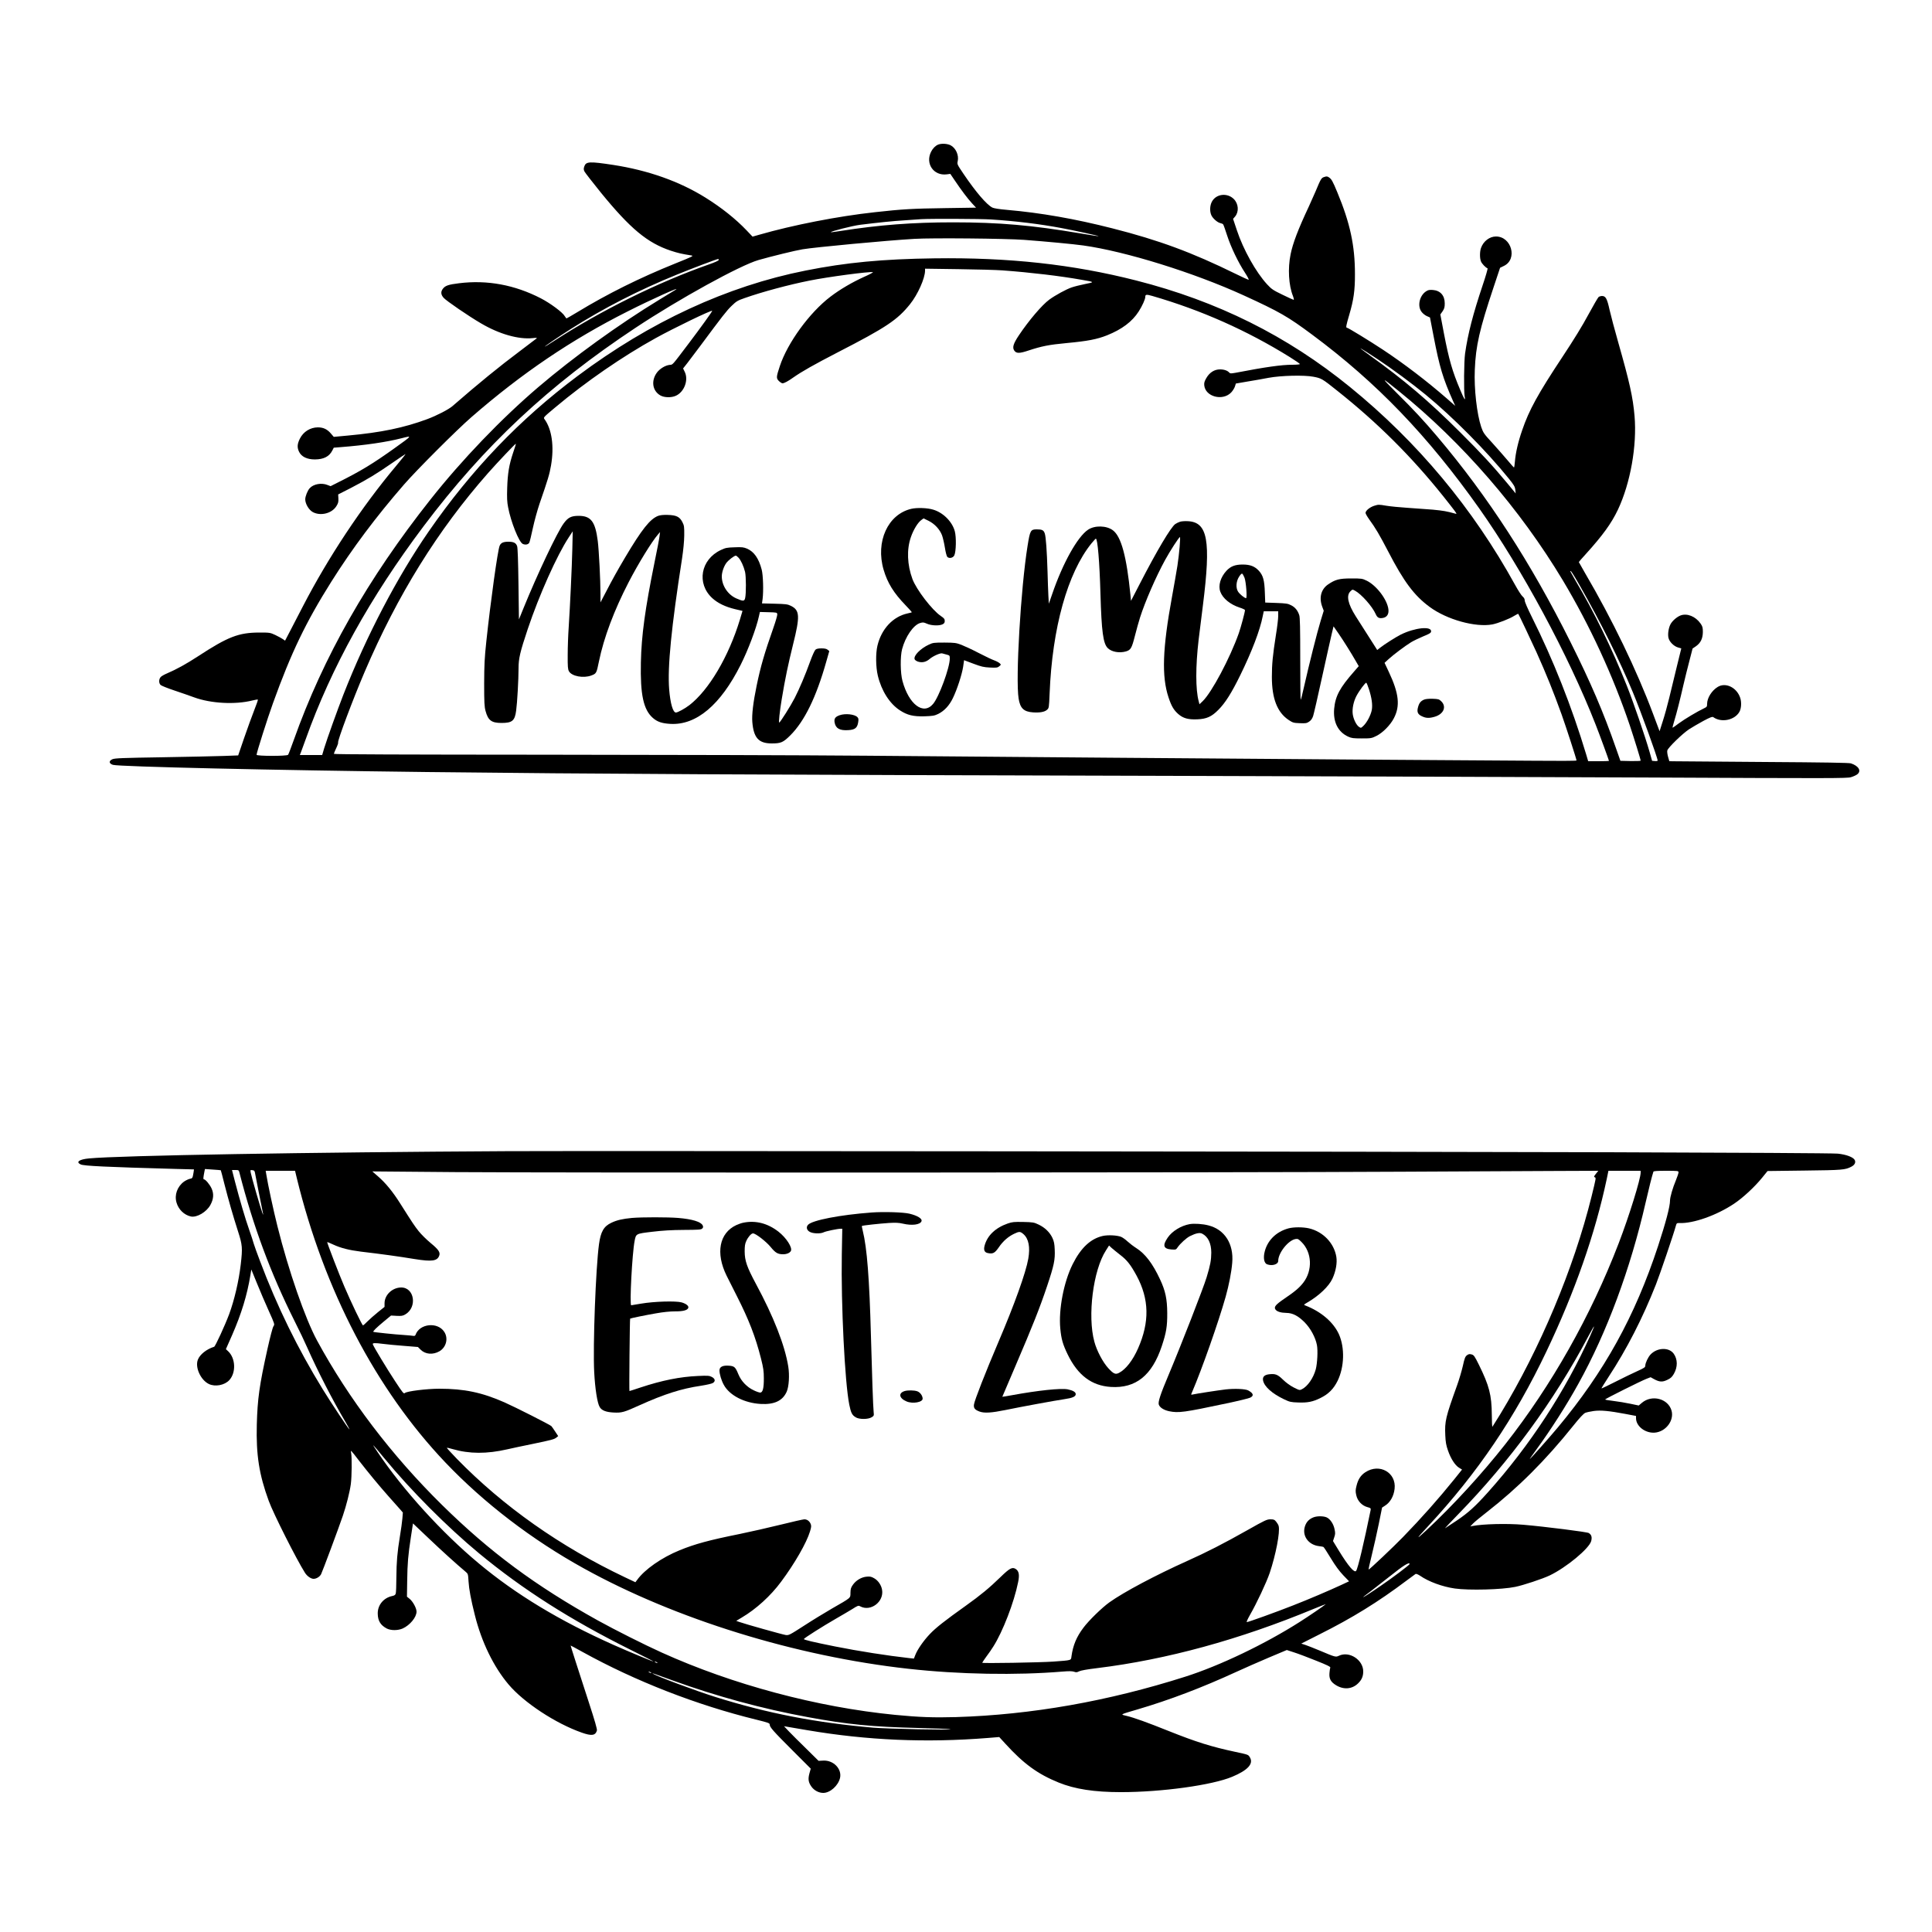 <?xml version="1.0" standalone="no"?>
<!DOCTYPE svg PUBLIC "-//W3C//DTD SVG 20010904//EN"
 "http://www.w3.org/TR/2001/REC-SVG-20010904/DTD/svg10.dtd">
<svg version="1.0" xmlns="http://www.w3.org/2000/svg"
 width="2500pt" height="2500pt" viewBox="0 0 2500 2500"
 preserveAspectRatio="xMidYMid meet">

<g transform="translate(0,2500) scale(0.1,-0.1)"
fill="#000000" stroke="none">
<path d="M12140 23129 c-35 -14 -69 -48 -91 -91 -79 -154 32 -316 202 -294
l46 6 59 -87 c85 -126 163 -230 222 -294 l52 -56 -398 -6 c-423 -6 -555 -13
-912 -53 -477 -52 -1060 -166 -1494 -291 l-88 -25 -77 81 c-139 146 -324 294
-531 423 -338 211 -742 354 -1195 424 -311 47 -353 45 -375 -22 -9 -27 -8 -40
3 -63 8 -16 104 -139 212 -273 381 -467 602 -651 905 -752 95 -31 142 -42 264
-61 36 -6 24 -12 -205 -104 -466 -188 -878 -393 -1273 -633 -71 -43 -132 -78
-135 -78 -3 0 -13 13 -23 29 -27 49 -185 166 -308 230 -339 175 -695 241
-1059 196 -139 -17 -178 -31 -209 -70 -31 -39 -28 -78 9 -119 33 -38 323 -237
483 -330 235 -139 488 -211 671 -191 40 5 57 4 50 -3 -5 -5 -103 -79 -216
-164 -271 -203 -530 -414 -874 -713 -51 -44 -202 -122 -325 -168 -301 -112
-600 -174 -1028 -213 l-183 -17 -36 42 c-48 57 -99 81 -170 81 -99 -1 -187
-56 -232 -145 -35 -70 -38 -115 -11 -171 31 -64 103 -99 205 -99 114 1 185 37
225 115 l19 37 88 7 c320 25 594 65 792 116 138 35 140 38 -87 -125 -288 -206
-444 -301 -741 -449 l-93 -47 -39 15 c-78 32 -182 13 -231 -41 -28 -30 -58
-105 -58 -144 0 -59 47 -138 99 -166 100 -53 244 -17 303 76 24 38 29 55 27
99 l-3 54 165 84 c217 113 329 181 534 323 94 65 171 117 173 116 2 -2 -54
-72 -125 -157 -443 -528 -875 -1179 -1203 -1813 -45 -88 -116 -224 -157 -303
l-74 -142 -29 20 c-16 11 -59 35 -97 53 -67 31 -71 32 -208 32 -268 -1 -405
-54 -795 -309 -152 -99 -274 -166 -397 -219 -34 -14 -71 -35 -82 -46 -27 -27
-28 -82 -2 -105 11 -10 91 -42 178 -71 87 -29 202 -69 256 -89 215 -79 532
-96 753 -40 36 9 68 14 71 11 3 -3 -19 -66 -48 -139 -29 -73 -87 -234 -130
-358 l-77 -225 -188 -7 c-104 -4 -462 -11 -795 -17 -510 -8 -612 -12 -643 -25
-50 -21 -48 -56 5 -73 74 -24 2091 -70 4064 -93 2196 -25 4051 -35 9770 -50
1914 -5 4632 -15 6040 -21 2368 -11 2564 -11 2616 4 31 9 68 26 83 38 55 44
17 108 -83 141 -26 8 -334 13 -1111 18 -591 4 -1112 8 -1157 9 l-82 1 -16 56
c-9 32 -14 68 -10 83 9 36 196 218 281 274 40 26 123 74 185 108 88 47 117 58
129 49 104 -75 277 -39 338 69 25 44 29 126 10 182 -45 134 -189 203 -291 140
-77 -47 -136 -142 -137 -217 0 -37 -3 -42 -37 -58 -87 -41 -256 -142 -329
-196 -43 -33 -79 -58 -81 -56 -2 1 8 41 22 87 32 105 74 271 119 468 19 83 54
222 77 310 l41 159 44 30 c61 43 88 100 89 184 0 58 -4 72 -30 110 -65 92
-174 136 -259 104 -49 -19 -108 -71 -131 -116 -24 -47 -36 -126 -25 -173 11
-52 71 -111 127 -126 l39 -11 -57 -232 c-31 -128 -76 -312 -99 -408 -23 -96
-61 -233 -84 -303 l-41 -129 -84 224 c-213 569 -530 1225 -880 1822 -44 76
-81 141 -81 143 0 3 40 48 88 101 222 245 334 400 418 577 162 344 248 829
215 1213 -21 244 -65 439 -211 952 -45 157 -95 346 -112 420 -32 146 -50 180
-98 180 -14 0 -34 -6 -43 -12 -9 -7 -69 -110 -133 -228 -77 -144 -187 -323
-334 -545 -321 -485 -434 -691 -523 -952 -53 -152 -85 -294 -94 -405 -3 -43
-9 -78 -12 -77 -3 0 -41 42 -84 94 -43 51 -131 151 -195 222 -110 119 -119
133 -145 208 -56 166 -94 495 -83 740 12 309 62 527 242 1065 l85 255 51 25
c178 87 97 380 -104 380 -83 0 -163 -61 -194 -149 -17 -48 -17 -134 0 -174 12
-30 60 -80 85 -89 5 -1 -23 -100 -63 -218 -125 -372 -192 -631 -228 -885 -14
-99 -18 -483 -5 -555 12 -65 -4 -43 -57 83 -103 243 -146 392 -212 735 l-46
243 29 41 c23 35 28 51 28 103 0 102 -58 166 -155 173 -45 3 -61 0 -90 -20
-83 -57 -111 -190 -55 -263 15 -21 46 -45 68 -55 l41 -18 47 -244 c77 -400
119 -540 253 -841 l27 -59 -113 99 c-254 221 -545 444 -823 628 -171 113 -452
285 -467 285 -14 0 -9 30 31 165 57 194 75 316 74 530 0 368 -63 659 -227
1054 -62 150 -76 174 -111 197 -20 13 -30 14 -59 4 -38 -12 -43 -20 -114 -190
-23 -52 -62 -140 -87 -195 -137 -292 -206 -472 -235 -617 -37 -181 -25 -399
31 -539 10 -27 14 -49 9 -49 -5 0 -70 30 -144 66 -122 59 -142 72 -200 135
-144 156 -309 451 -391 700 l-49 147 26 30 c52 63 45 165 -17 227 -83 82 -223
68 -280 -29 -29 -49 -34 -126 -11 -179 17 -41 79 -96 117 -104 16 -3 32 -10
37 -17 5 -6 28 -72 52 -146 48 -148 142 -345 232 -482 32 -49 52 -88 45 -88
-7 0 -82 34 -167 76 -566 278 -993 436 -1595 589 -486 124 -928 201 -1361 239
-106 9 -172 20 -193 30 -76 40 -213 200 -373 436 -83 123 -84 126 -75 165 17
77 -25 170 -92 205 -43 22 -118 26 -161 9z m685 -969 c315 -20 626 -58 910
-111 152 -28 486 -101 482 -105 -2 -2 -109 14 -238 36 -619 105 -1049 143
-1644 143 -526 0 -957 -33 -1460 -112 -66 -10 -121 -18 -123 -16 -11 10 281
84 377 96 243 30 426 49 576 58 94 7 190 13 215 15 119 7 764 5 905 -4z m430
-264 c290 -22 629 -54 760 -72 548 -76 1435 -352 2080 -647 463 -212 569 -273
885 -508 835 -620 1495 -1307 2162 -2249 548 -775 1156 -1903 1505 -2795 50
-126 173 -463 173 -471 0 -2 -60 -4 -134 -4 l-135 0 -26 88 c-187 621 -427
1226 -706 1784 -51 102 -89 190 -89 207 0 20 -9 37 -28 53 -15 12 -58 79 -96
148 -545 990 -1262 1850 -2136 2561 -814 663 -1716 1112 -2770 1380 -821 209
-1646 299 -2610 286 -671 -9 -1143 -54 -1665 -158 -1018 -202 -2013 -663
-2949 -1363 -751 -562 -1374 -1212 -1928 -2012 -408 -590 -808 -1355 -1105
-2114 -76 -195 -210 -568 -248 -692 l-26 -88 -145 0 -144 0 15 38 c8 20 35 96
61 167 330 925 835 1838 1525 2755 785 1043 1619 1824 2744 2569 559 371 1352
808 1590 876 160 46 477 124 570 139 159 27 1088 114 1445 135 231 14 1180 5
1425 -13z m-3955 -260 c0 -8 -47 -30 -122 -56 -669 -235 -1400 -597 -2015
-996 -62 -40 -113 -72 -113 -69 0 6 180 129 335 227 422 269 889 508 1375 705
173 71 516 201 533 202 4 1 7 -5 7 -13z m3675 -135 c365 -27 744 -72 1025
-122 167 -29 167 -29 43 -54 -61 -12 -140 -32 -175 -44 -69 -23 -212 -101
-290 -158 -94 -69 -264 -268 -395 -464 -70 -105 -85 -154 -60 -193 27 -41 65
-42 185 -2 173 57 264 75 497 97 268 25 389 48 520 100 192 77 325 176 410
309 46 72 85 158 85 189 0 32 15 33 92 11 632 -183 1225 -447 1777 -790 72
-45 131 -85 131 -91 0 -5 -43 -9 -98 -9 -138 0 -346 -29 -735 -104 -57 -10
-69 -10 -79 1 -22 27 -67 43 -121 43 -72 0 -135 -39 -177 -112 -25 -43 -30
-61 -27 -95 15 -146 235 -205 346 -94 20 20 42 55 50 77 l13 41 157 27 c86 14
206 35 266 47 163 30 461 37 580 14 105 -20 112 -24 310 -182 521 -414 960
-851 1371 -1365 60 -75 125 -158 144 -184 33 -46 33 -47 9 -40 -107 30 -153
38 -289 51 -85 7 -234 18 -330 24 -96 6 -219 18 -273 27 -93 16 -102 16 -152
0 -59 -18 -115 -64 -115 -93 0 -10 21 -47 46 -82 85 -117 131 -195 248 -419
202 -390 336 -569 536 -716 222 -164 593 -267 811 -226 72 14 224 73 283 111
27 16 50 28 52 26 7 -7 167 -345 236 -497 129 -288 215 -501 325 -805 60 -169
193 -578 193 -596 0 -5 -246 -6 -547 -3 -302 2 -1261 9 -2133 14 -872 6 -2368
17 -3325 25 -957 8 -2390 20 -3185 26 -795 7 -2670 12 -4167 13 -1808 1 -2723
4 -2723 11 0 6 14 39 30 73 17 35 28 68 25 72 -12 19 194 567 343 915 426 996
945 1833 1597 2573 118 134 356 385 360 380 2 -2 -14 -55 -36 -118 -52 -156
-70 -265 -76 -455 -4 -125 -2 -180 12 -250 35 -187 140 -450 189 -473 33 -16
72 -9 85 16 6 11 26 95 46 188 20 93 59 234 86 314 108 312 130 384 149 496
43 248 11 470 -85 601 -16 21 -12 24 142 153 396 332 869 658 1298 895 233
129 719 364 731 353 4 -5 -156 -227 -300 -417 -231 -305 -207 -278 -253 -283
-57 -7 -127 -51 -163 -100 -78 -107 -57 -237 45 -295 51 -29 142 -31 201 -4
110 50 167 207 113 312 l-20 41 56 71 c31 40 104 137 163 216 297 400 345 461
408 522 63 61 78 70 170 102 227 80 569 172 840 226 238 48 772 119 819 109 9
-1 -41 -29 -112 -60 -155 -70 -314 -163 -437 -257 -270 -205 -555 -596 -655
-898 -47 -142 -48 -157 -13 -193 17 -16 38 -30 47 -30 22 0 70 25 140 75 113
79 263 164 576 326 625 321 771 419 934 622 100 124 195 336 195 436 l0 24
428 -6 c235 -3 495 -10 577 -16z m-4235 -252 c-8 -5 -100 -61 -205 -125 -530
-323 -1113 -744 -1570 -1134 -477 -407 -989 -940 -1396 -1455 -809 -1022
-1386 -2036 -1769 -3115 -34 -96 -67 -181 -72 -187 -15 -19 -408 -18 -408 0 0
26 142 474 212 667 236 655 424 1046 756 1574 272 431 575 836 939 1255 163
188 686 711 874 874 653 568 1293 1001 2024 1369 310 157 703 333 615 277z
m9085 -896 c187 -124 447 -316 620 -458 356 -292 787 -727 1079 -1088 67 -83
79 -104 84 -145 l5 -47 -103 125 c-195 235 -343 395 -614 665 -409 408 -728
679 -1176 1000 -186 133 -142 111 105 -52z m278 -416 c820 -663 1566 -1524
2120 -2447 349 -583 648 -1231 866 -1875 58 -174 141 -442 141 -458 0 -4 -59
-6 -131 -5 l-131 3 -58 165 c-162 466 -327 849 -587 1370 -513 1028 -1071
1889 -1723 2659 -173 205 -311 353 -530 570 -209 208 -205 211 33 18z m2339
-2514 c274 -480 514 -964 688 -1383 102 -245 320 -846 320 -882 0 -5 -16 -8
-36 -6 l-36 3 -34 120 c-58 202 -208 639 -293 852 -190 479 -424 957 -673
1376 -32 55 -58 101 -58 103 0 23 32 -25 122 -183z"/>
<path d="M11793 18416 c-304 -70 -466 -425 -359 -789 50 -170 130 -300 284
-459 47 -48 83 -90 81 -91 -2 -2 -28 -9 -57 -15 -188 -42 -336 -200 -388 -417
-24 -101 -22 -275 5 -388 47 -196 153 -363 286 -449 95 -62 172 -81 318 -77
109 4 128 7 178 31 78 39 142 107 189 204 55 113 117 304 133 406 l12 85 120
-45 c104 -39 133 -46 215 -50 85 -4 98 -2 120 16 25 21 25 21 5 40 -11 10 -42
27 -70 37 -27 9 -117 52 -200 95 -82 43 -184 90 -225 106 -69 26 -86 28 -220
29 -136 0 -148 -2 -200 -26 -111 -52 -200 -143 -185 -189 3 -10 22 -24 42 -31
55 -18 107 -6 154 35 43 37 139 79 161 71 7 -2 32 -9 56 -15 41 -11 42 -12 42
-53 0 -117 -139 -495 -216 -586 -125 -149 -313 -8 -396 297 -28 103 -30 316
-5 412 43 162 146 312 233 338 37 11 47 10 89 -9 57 -25 157 -29 201 -8 22 11
29 21 29 44 0 25 -9 36 -52 65 -113 77 -314 339 -366 477 -68 185 -76 383 -20
543 33 96 90 189 135 221 l29 21 64 -31 c79 -39 146 -111 175 -188 11 -31 28
-103 37 -160 9 -59 23 -111 31 -119 24 -25 75 -14 91 20 23 49 27 235 6 312
-33 123 -150 241 -279 279 -73 23 -208 28 -283 11z"/>
<path d="M8517 18325 c-105 -40 -211 -173 -429 -540 -98 -166 -162 -280 -243
-437 l-75 -143 0 105 c0 184 -20 571 -35 690 -32 250 -87 324 -245 325 -98 0
-139 -20 -196 -98 -84 -113 -346 -668 -520 -1097 l-59 -145 -6 455 c-4 303
-10 467 -17 491 -14 43 -44 59 -112 59 -68 0 -99 -14 -115 -53 -25 -60 -116
-713 -172 -1237 -23 -215 -27 -300 -28 -545 0 -247 3 -300 18 -355 33 -122 77
-155 207 -155 138 0 172 28 189 160 14 99 31 404 31 546 0 128 19 210 119 509
148 441 378 955 531 1187 l51 78 -5 -225 c-6 -247 -29 -734 -47 -1015 -7 -99
-13 -261 -13 -360 -1 -152 2 -185 16 -211 36 -65 187 -93 289 -55 66 25 68 28
99 181 64 311 196 661 384 1025 128 247 301 528 381 620 l26 30 -7 -55 c-3
-30 -33 -185 -66 -345 -120 -591 -168 -939 -175 -1287 -9 -417 33 -611 155
-718 57 -50 117 -71 227 -77 335 -19 649 245 910 766 96 191 201 470 235 624
l13 58 111 -3 c110 -3 111 -3 114 -28 1 -14 -21 -90 -49 -170 -117 -332 -167
-505 -218 -752 -45 -217 -64 -378 -56 -471 17 -205 82 -276 249 -277 121 0
149 12 242 104 185 185 335 492 465 951 l40 140 -22 18 c-15 12 -39 17 -79 17
-41 0 -64 -5 -78 -17 -11 -10 -41 -76 -67 -148 -66 -182 -138 -352 -201 -476
-53 -103 -189 -319 -201 -319 -9 0 6 143 33 305 44 266 84 455 146 705 92 367
88 444 -29 501 -43 21 -66 23 -210 27 l-163 4 8 57 c13 103 7 311 -12 381 -38
145 -99 231 -188 270 -45 19 -65 22 -162 18 -100 -3 -118 -7 -178 -35 -262
-123 -317 -434 -111 -623 71 -65 170 -113 297 -143 l94 -22 -34 -114 c-145
-477 -401 -911 -654 -1106 -59 -45 -150 -95 -174 -95 -38 0 -72 117 -87 299
-23 288 28 805 167 1696 16 107 27 216 28 295 1 115 -1 129 -24 174 -35 69
-78 90 -190 93 -55 2 -98 -3 -123 -12z m1040 -542 c31 -34 65 -108 84 -183 14
-60 15 -281 1 -340 -10 -42 -26 -42 -115 -3 -110 49 -187 166 -187 285 0 50
24 124 57 171 25 36 103 97 125 97 5 0 21 -12 35 -27z"/>
<path d="M15270 18249 c-19 -6 -47 -20 -62 -30 -58 -42 -237 -342 -462 -779
l-111 -215 -7 75 c-50 499 -119 755 -226 837 -82 63 -235 67 -322 9 -137 -91
-328 -433 -465 -834 l-43 -124 -6 104 c-3 57 -8 198 -11 313 -8 268 -21 451
-36 493 -14 42 -35 52 -103 52 -80 0 -87 -13 -119 -212 -89 -552 -157 -1725
-116 -1978 20 -125 67 -170 186 -178 87 -6 149 5 180 32 27 24 27 24 35 212
34 850 232 1559 541 1942 28 34 54 62 57 62 23 0 48 -296 60 -715 14 -490 35
-642 94 -701 50 -50 151 -68 237 -43 61 19 74 41 114 198 20 79 50 187 67 240
65 205 206 529 325 746 63 115 179 295 191 295 10 0 -9 -218 -32 -370 -14 -85
-45 -266 -70 -401 -123 -670 -136 -1032 -45 -1304 38 -114 67 -162 125 -214
64 -56 130 -74 248 -69 119 5 184 34 270 121 90 89 173 221 286 452 149 304
255 581 290 763 l13 62 93 0 94 0 0 -62 c0 -34 -13 -145 -30 -247 -41 -262
-52 -375 -52 -541 0 -279 70 -459 218 -557 53 -35 63 -38 143 -41 77 -3 90 -1
121 20 25 17 40 38 52 73 9 28 62 257 117 510 56 253 111 503 124 555 l23 95
66 -95 c66 -96 166 -256 227 -363 l33 -57 -59 -68 c-185 -210 -244 -319 -259
-483 -15 -171 49 -300 181 -361 44 -20 66 -23 175 -23 121 0 128 1 192 33 79
39 178 138 224 227 84 159 67 321 -64 599 l-56 119 51 47 c63 58 218 174 293
220 30 18 100 52 155 75 79 32 101 45 103 62 11 75 -210 52 -393 -39 -66 -34
-209 -124 -267 -170 l-37 -29 -24 38 c-138 217 -200 313 -253 397 -104 164
-126 272 -68 326 24 24 25 24 57 7 84 -46 224 -203 269 -304 20 -46 43 -58 93
-49 53 10 78 50 71 110 -14 126 -154 310 -281 372 -58 28 -66 29 -200 29 -156
0 -207 -14 -302 -79 -89 -62 -117 -171 -73 -288 l19 -51 -40 -131 c-44 -142
-153 -577 -215 -853 -21 -95 -40 -170 -43 -167 -4 3 -6 243 -6 532 0 395 -3
536 -13 563 -20 60 -54 102 -105 127 -42 22 -64 25 -191 30 l-144 5 -5 131
c-5 159 -23 221 -78 281 -53 57 -112 80 -209 80 -98 0 -156 -23 -210 -81 -77
-84 -109 -192 -79 -271 32 -87 128 -165 250 -205 38 -12 69 -27 69 -32 0 -27
-52 -219 -80 -300 -114 -322 -350 -766 -468 -880 l-41 -39 -10 39 c-41 152
-41 451 -1 794 6 47 31 249 56 450 105 836 62 1074 -196 1086 -36 2 -81 -1
-100 -7z m834 -725 c20 -53 36 -264 20 -264 -20 0 -83 52 -104 85 -31 50 -25
133 14 193 15 24 32 42 39 39 7 -2 20 -26 31 -53z m1610 -1442 c36 -111 49
-202 37 -269 -13 -67 -61 -159 -106 -203 -33 -32 -35 -33 -59 -16 -35 22 -74
103 -82 168 -8 68 10 156 46 228 35 68 119 182 130 175 5 -3 20 -40 34 -83z"/>
<path d="M18425 15946 c-42 -19 -62 -44 -76 -98 -17 -62 -3 -93 54 -118 51
-24 92 -25 161 -5 117 34 158 131 85 201 -28 27 -37 29 -112 32 -53 1 -92 -3
-112 -12z"/>
<path d="M10865 15745 c-58 -20 -74 -45 -65 -95 14 -76 66 -105 176 -98 86 5
116 28 128 97 7 43 6 54 -8 70 -35 39 -157 52 -231 26z"/>
<path d="M6580 10104 c-2594 -14 -5035 -56 -5428 -94 -128 -12 -175 -47 -107
-78 42 -19 321 -33 1233 -58 l232 -6 -5 -37 c-13 -77 -14 -79 -49 -85 -18 -4
-52 -20 -75 -36 -87 -64 -126 -172 -97 -271 26 -90 98 -160 185 -180 77 -17
204 57 254 150 41 75 46 144 15 212 -24 53 -80 119 -100 119 -10 0 -8 22 8
104 l6 29 101 -7 c55 -3 102 -8 104 -9 2 -2 23 -83 47 -179 55 -215 111 -409
176 -612 57 -176 60 -214 35 -429 -25 -215 -83 -462 -150 -643 -55 -147 -179
-416 -194 -421 -99 -31 -185 -100 -211 -168 -38 -99 37 -263 143 -314 81 -39
203 -16 264 50 89 97 82 282 -14 373 l-30 28 80 181 c121 277 195 519 237 776
l12 74 73 -179 c40 -99 108 -258 152 -355 78 -173 79 -176 62 -200 -11 -14
-43 -138 -78 -294 -105 -472 -129 -646 -138 -980 -10 -392 30 -646 154 -985
59 -163 358 -756 470 -933 27 -42 76 -77 111 -77 36 0 80 27 97 60 17 33 226
593 281 755 45 131 90 309 104 413 12 92 15 339 4 398 -8 46 -12 51 101 -96
122 -157 258 -322 384 -464 58 -65 124 -138 145 -163 l39 -45 -6 -76 c-3 -42
-18 -147 -32 -232 -35 -214 -44 -325 -46 -535 0 -99 -4 -191 -8 -205 -5 -18
-16 -26 -44 -32 -113 -23 -191 -117 -189 -228 1 -93 36 -150 117 -193 53 -27
143 -27 205 0 95 43 180 146 180 219 0 43 -46 129 -88 164 l-36 29 3 198 c3
236 12 340 48 574 l27 176 196 -186 c172 -164 373 -346 481 -436 36 -30 36
-30 42 -130 6 -99 31 -234 82 -436 87 -348 243 -668 436 -896 199 -235 608
-504 947 -623 127 -45 176 -39 196 27 5 16 -28 130 -103 360 -139 428 -239
738 -237 740 1 1 71 -37 156 -84 686 -379 1477 -687 2246 -875 157 -39 174
-45 174 -64 0 -33 42 -81 296 -335 l235 -235 -17 -61 c-20 -74 -14 -116 26
-172 36 -50 95 -81 153 -81 89 0 194 94 217 194 26 117 -86 232 -219 224 l-59
-3 -158 156 c-88 85 -188 186 -224 223 l-65 69 35 -6 c19 -3 141 -24 270 -46
774 -131 1533 -164 2333 -100 l147 12 77 -84 c238 -262 421 -395 692 -505 209
-85 461 -124 806 -124 527 0 1180 90 1440 199 201 84 278 168 229 250 -22 37
-17 35 -189 72 -313 67 -504 127 -865 271 -274 110 -441 170 -539 194 -88 21
-97 15 137 84 415 122 840 284 1277 485 105 48 295 132 423 186 l233 98 92
-30 c51 -16 179 -64 285 -107 151 -60 191 -80 186 -92 -4 -8 -9 -40 -11 -70
-6 -73 17 -115 86 -157 99 -60 207 -51 284 24 47 45 67 91 67 155 0 150 -180
267 -314 203 -42 -20 -46 -19 -245 65 -75 31 -160 65 -190 75 l-53 17 233 118
c428 214 764 422 1129 697 58 43 111 82 117 86 8 5 31 -5 59 -23 111 -77 289
-142 449 -165 182 -26 610 -15 782 21 104 21 354 104 446 148 215 103 511 348
537 445 13 51 4 82 -32 104 -22 14 -568 83 -848 107 -210 18 -523 10 -655 -16
l-30 -6 35 37 c19 20 100 87 180 149 402 313 759 669 1117 1116 83 104 134
158 156 168 17 7 67 18 110 24 91 12 198 2 410 -38 l137 -26 0 -29 c0 -105
121 -197 244 -187 141 12 251 156 216 284 -44 157 -255 212 -385 101 l-40 -34
-110 23 c-61 13 -158 29 -217 36 -60 7 -108 15 -108 19 0 8 464 240 537 268
l52 20 43 -24 c71 -39 110 -41 173 -10 45 21 61 37 85 78 50 88 50 186 -2 260
-61 86 -214 81 -300 -10 -32 -34 -67 -108 -68 -143 0 -23 -12 -31 -107 -74
-60 -27 -186 -88 -282 -137 -96 -49 -176 -87 -178 -85 -2 2 39 68 91 148 236
360 441 759 614 1198 55 141 229 652 258 760 9 32 13 35 44 34 180 -8 483 99
710 251 114 76 267 218 363 337 l69 85 476 6 c495 6 528 8 610 51 42 22 58 55
42 86 -20 37 -111 71 -219 82 -56 6 -1289 13 -2956 18 -2871 9 -13263 19
-14245 14z m-3481 -281 c179 -695 403 -1298 711 -1914 60 -118 134 -274 165
-345 137 -308 328 -681 495 -963 33 -56 56 -100 51 -97 -15 9 -241 350 -343
516 -327 532 -591 1071 -814 1663 -36 94 -72 195 -80 222 -7 28 -34 109 -59
180 -51 144 -123 389 -184 623 l-39 152 43 0 c43 0 45 -1 54 -37z m204 -18 c7
-40 77 -394 102 -515 3 -14 -2 -7 -10 15 -20 50 -141 467 -150 518 -7 38 -7
39 21 35 26 -3 30 -8 37 -53z m537 -47 c354 -1452 1027 -2740 1923 -3682 500
-525 1120 -1000 1792 -1371 1187 -657 2741 -1137 4200 -1299 655 -73 1395 -86
1995 -36 85 7 123 6 148 -2 27 -10 38 -9 65 5 21 11 105 26 237 42 896 110
1842 369 2799 766 90 37 160 64 155 60 -24 -22 -224 -158 -336 -229 -449 -286
-1033 -566 -1480 -708 -998 -318 -1990 -493 -2967 -523 -286 -8 -475 -2 -791
29 -1006 99 -2100 391 -3019 807 -226 102 -603 292 -822 413 -809 449 -1400
887 -2018 1495 -654 644 -1208 1373 -1619 2130 -153 283 -367 898 -512 1478
-52 207 -124 541 -145 675 l-7 42 190 0 190 0 22 -92z m16811 53 c-26 -32 -28
-40 -15 -45 18 -7 19 -2 -42 -251 -231 -932 -665 -1965 -1181 -2815 -52 -85
-98 -158 -101 -162 -4 -4 -8 66 -8 155 -2 255 -33 375 -167 647 -56 113 -65
126 -95 134 -27 7 -38 5 -60 -11 -22 -17 -31 -38 -53 -139 -15 -65 -48 -177
-74 -249 -150 -417 -161 -465 -153 -648 4 -89 11 -129 35 -197 36 -105 92
-192 144 -223 l38 -23 -100 -125 c-205 -254 -425 -502 -664 -748 -123 -127
-434 -421 -445 -421 -3 0 15 84 41 188 25 103 66 283 90 401 l43 213 37 24
c68 42 114 123 125 218 25 211 -196 336 -379 215 -59 -39 -93 -91 -113 -172
-15 -58 -15 -76 -4 -125 16 -74 74 -135 144 -154 42 -11 46 -15 42 -38 -87
-426 -166 -760 -188 -787 -23 -29 -99 59 -223 261 l-76 125 16 48 c14 41 15
56 4 106 -14 70 -58 133 -104 153 -45 18 -126 18 -173 -2 -56 -23 -91 -62
-108 -121 -35 -120 49 -234 184 -250 28 -3 54 -8 59 -12 5 -3 48 -69 94 -145
58 -96 108 -164 160 -219 l76 -79 -96 -45 c-157 -73 -433 -191 -631 -268 -210
-83 -576 -215 -596 -215 -7 0 9 36 38 88 87 150 215 422 258 548 79 235 136
530 116 607 -3 14 -18 39 -32 56 -22 27 -32 31 -75 31 -45 0 -71 -12 -292
-137 -315 -178 -535 -290 -787 -403 -405 -182 -818 -401 -1004 -534 -95 -68
-266 -234 -336 -328 -90 -119 -135 -227 -155 -370 -7 -55 7 -51 -235 -69 -170
-12 -920 -25 -920 -15 0 3 24 39 53 79 30 39 70 98 90 130 123 193 269 571
322 836 19 93 10 141 -31 168 -45 29 -79 11 -198 -105 -144 -140 -255 -232
-451 -372 -267 -190 -389 -286 -464 -366 -80 -84 -160 -199 -187 -270 l-18
-46 -60 6 c-284 32 -651 89 -961 151 -289 58 -406 86 -403 96 5 13 248 167
408 259 80 46 179 104 221 130 69 44 77 47 100 34 135 -73 310 59 283 214 -10
60 -50 119 -100 148 -38 22 -54 26 -99 22 -68 -6 -138 -47 -179 -106 -25 -35
-30 -53 -31 -102 -1 -72 14 -59 -240 -205 -93 -54 -257 -154 -363 -223 -186
-120 -195 -124 -235 -119 -41 6 -522 141 -601 169 l-39 14 70 42 c187 110 376
282 511 465 174 233 329 503 373 649 18 58 19 73 9 99 -16 37 -46 59 -82 59
-15 0 -152 -31 -305 -69 -153 -38 -393 -92 -533 -121 -397 -80 -576 -129 -775
-210 -233 -95 -454 -249 -551 -385 l-22 -29 -133 63 c-839 398 -1575 917
-2178 1535 -73 76 -131 139 -129 141 2 3 36 -4 74 -16 218 -63 442 -64 709 -3
61 14 205 45 320 68 256 53 287 61 316 85 l22 18 -39 59 c-21 32 -43 64 -49
70 -16 17 -470 247 -606 307 -292 129 -522 177 -844 177 -160 0 -420 -32 -445
-55 -16 -14 -25 -3 -127 152 -106 161 -274 439 -288 476 -8 20 18 22 135 7 41
-6 159 -17 262 -25 l186 -15 34 -34 c62 -62 160 -70 245 -21 88 52 117 168 61
252 -86 131 -320 106 -371 -40 -5 -12 -14 -16 -29 -13 -13 3 -66 7 -118 11
-110 6 -393 36 -399 41 -8 7 41 55 136 134 l93 77 72 -4 c63 -3 79 -1 113 19
157 92 118 349 -54 348 -114 -1 -214 -95 -215 -203 l0 -48 -85 -68 c-47 -38
-108 -92 -136 -120 -27 -28 -53 -51 -58 -51 -11 0 -153 296 -241 502 -68 158
-227 571 -222 576 2 1 36 -13 77 -32 99 -46 207 -73 359 -92 270 -32 483 -61
695 -96 225 -36 294 -26 319 45 15 42 -9 78 -111 162 -53 44 -122 112 -154
152 -56 71 -73 96 -237 355 -100 159 -193 272 -294 359 l-70 61 1073 -9 c1352
-10 10167 -7 12224 5 847 5 1771 9 2053 10 l514 2 -31 -39z m579 16 c0 -83
-150 -566 -285 -917 -361 -940 -869 -1839 -1468 -2600 -303 -385 -680 -796
-1022 -1114 -141 -131 -134 -115 26 57 638 687 1121 1399 1531 2262 367 771
628 1517 779 2228 l22 107 209 0 208 0 0 -23z m490 3 c0 -11 -15 -57 -34 -103
-41 -97 -76 -219 -76 -261 0 -78 -54 -283 -155 -591 -300 -911 -695 -1625
-1300 -2350 -113 -135 -353 -405 -360 -405 -2 0 38 58 90 129 181 247 391 576
539 845 370 666 675 1491 871 2348 38 167 83 347 100 396 3 9 45 12 165 12
153 0 160 -1 160 -20z m-1141 -2111 c-325 -723 -782 -1423 -1325 -2029 -164
-183 -253 -264 -404 -366 -74 -50 -142 -94 -150 -99 -8 -5 66 75 165 176 673
690 1245 1471 1687 2305 39 74 73 133 75 131 2 -2 -20 -55 -48 -118z m-15609
-1585 c353 -428 814 -890 1230 -1235 568 -469 1177 -857 1955 -1245 171 -84
306 -154 302 -154 -14 0 -326 130 -517 215 -699 312 -1265 654 -1745 1055
-477 397 -982 953 -1309 1440 -87 129 -79 122 84 -76z m13270 -1373 c0 -11
-224 -180 -377 -284 -129 -89 -223 -149 -223 -144 0 3 44 37 98 77 53 41 160
124 238 186 186 149 264 197 264 165z m-9740 -1271 c8 -5 11 -10 5 -10 -5 0
-17 5 -25 10 -8 5 -10 10 -5 10 6 0 17 -5 25 -10z m-80 -130 c8 -5 11 -10 5
-10 -5 0 -17 5 -25 10 -8 5 -10 10 -5 10 6 0 17 -5 25 -10z m285 -105 c567
-205 1158 -366 1746 -474 512 -95 837 -127 1433 -141 226 -6 412 -13 415 -16
12 -13 -816 5 -999 20 -740 64 -1366 185 -2039 396 -249 78 -757 267 -810 301
-21 14 -22 14 254 -86z"/>
<path d="M11275 9310 c-404 -30 -766 -100 -819 -159 -28 -30 -17 -71 24 -92
42 -23 139 -25 178 -5 27 14 180 46 220 46 l21 0 -6 -332 c-11 -646 39 -1660
97 -1946 21 -104 36 -134 83 -162 45 -28 159 -28 205 0 31 19 32 22 27 68 -7
61 -22 495 -35 982 -20 749 -51 1144 -106 1364 -8 32 -13 60 -11 62 7 7 230
31 352 39 85 5 126 3 178 -9 118 -28 224 -14 241 31 13 33 -51 73 -156 98 -78
19 -332 27 -493 15z"/>
<path d="M8178 9240 c-124 -12 -194 -28 -266 -62 -99 -46 -139 -116 -161 -278
-42 -307 -80 -1312 -62 -1656 11 -213 40 -401 71 -451 27 -45 82 -66 181 -71
105 -5 132 2 339 96 315 142 537 213 788 250 75 12 144 27 158 37 35 23 28 55
-16 78 -31 16 -51 18 -179 12 -231 -10 -465 -57 -743 -149 -75 -25 -139 -46
-143 -46 -5 0 4 930 9 937 4 5 198 45 332 68 94 17 185 26 247 26 103 -1 162
14 173 44 10 25 -25 54 -85 72 -75 21 -356 13 -526 -16 -66 -11 -123 -21 -127
-21 -23 0 12 669 44 833 18 94 17 93 228 118 131 16 250 23 408 24 192 1 225
3 239 18 13 13 14 21 6 40 -22 47 -135 82 -318 97 -137 11 -468 11 -597 0z"/>
<path d="M9622 9179 c-24 -4 -67 -19 -95 -32 -220 -103 -269 -362 -125 -654
24 -49 85 -169 135 -268 154 -304 239 -523 310 -803 31 -124 37 -164 37 -257
1 -128 -14 -185 -47 -185 -12 0 -51 13 -85 30 -87 41 -161 118 -197 206 -39
95 -52 107 -123 112 -80 6 -122 -15 -122 -61 0 -48 24 -129 56 -187 74 -136
265 -235 477 -247 177 -10 285 41 337 159 29 66 38 214 20 326 -44 273 -189
644 -420 1072 -114 213 -143 295 -144 415 0 72 4 100 21 137 24 53 64 98 87
98 34 0 170 -105 228 -176 63 -77 93 -94 162 -94 45 0 84 16 99 41 26 42 -58
173 -162 253 -139 107 -292 146 -449 115z"/>
<path d="M13040 9168 c-160 -56 -264 -156 -299 -285 -16 -58 -2 -90 43 -98 65
-13 89 0 142 77 53 78 122 138 199 174 65 31 77 30 119 -6 67 -59 88 -168 62
-318 -31 -179 -179 -592 -388 -1081 -165 -387 -309 -754 -315 -806 -6 -47 12
-68 74 -91 62 -22 153 -16 331 20 213 44 638 122 766 141 105 15 146 34 146
65 0 27 -36 48 -104 62 -89 17 -379 -13 -723 -76 -68 -13 -123 -21 -123 -20 0
2 77 182 171 401 225 525 314 750 409 1033 90 269 104 339 98 471 -3 74 -9
106 -30 151 -34 72 -96 133 -178 172 -61 29 -73 31 -200 34 -120 2 -142 0
-200 -20z"/>
<path d="M15395 9160 c-112 -20 -227 -90 -285 -175 -69 -101 -56 -145 47 -153
57 -4 61 -3 79 24 35 52 113 123 161 148 78 39 128 49 160 32 76 -39 117 -126
117 -246 -1 -97 -12 -159 -60 -317 -43 -142 -329 -876 -494 -1268 -105 -248
-137 -347 -125 -381 14 -38 64 -70 133 -85 122 -25 191 -16 742 101 153 32
293 66 309 75 49 25 40 56 -27 93 -36 20 -176 26 -292 13 -100 -12 -380 -55
-428 -66 -22 -5 -22 -5 -6 32 125 291 341 904 434 1233 43 154 75 318 85 440
21 244 -97 429 -306 483 -74 20 -184 27 -244 17z"/>
<path d="M16673 9105 c-166 -45 -283 -166 -313 -324 -13 -71 1 -128 36 -141
66 -25 144 -1 144 44 0 104 130 267 224 283 30 5 39 0 78 -39 135 -134 145
-365 24 -524 -51 -66 -106 -114 -251 -212 -108 -74 -133 -104 -111 -136 18
-28 71 -44 142 -45 81 -1 151 -37 235 -121 77 -77 142 -198 160 -295 14 -72 5
-238 -15 -314 -31 -113 -104 -219 -178 -257 -30 -16 -33 -15 -107 22 -47 24
-100 63 -139 101 -70 68 -99 79 -179 70 -61 -7 -88 -33 -79 -80 15 -79 117
-170 272 -244 72 -34 88 -38 180 -41 125 -5 193 9 293 59 103 51 168 117 220
222 87 179 94 427 17 601 -71 157 -231 294 -435 373 -23 9 -23 10 25 38 149
86 278 208 325 308 45 97 64 204 51 285 -30 177 -171 324 -353 367 -79 18
-197 18 -266 0z"/>
<path d="M14270 9007 c-158 -36 -284 -154 -390 -366 -115 -230 -183 -585 -160
-831 13 -138 32 -204 95 -335 132 -272 311 -406 560 -422 322 -20 532 149 658
527 59 177 72 256 71 430 -1 181 -24 288 -93 435 -96 206 -192 331 -308 405
-38 24 -88 63 -113 86 -25 24 -62 50 -82 59 -52 21 -171 27 -238 12z m225
-245 c89 -68 135 -127 213 -270 163 -303 169 -598 19 -939 -69 -157 -159 -272
-247 -318 -46 -24 -71 -13 -139 61 -70 76 -149 226 -180 342 -91 334 -16 926
150 1182 l40 63 32 -30 c18 -16 68 -57 112 -91z"/>
<path d="M11707 7000 c-86 -26 -73 -94 25 -135 79 -33 209 -10 207 37 -1 39
-33 82 -70 95 -39 14 -121 15 -162 3z"/>
</g>
</svg>
